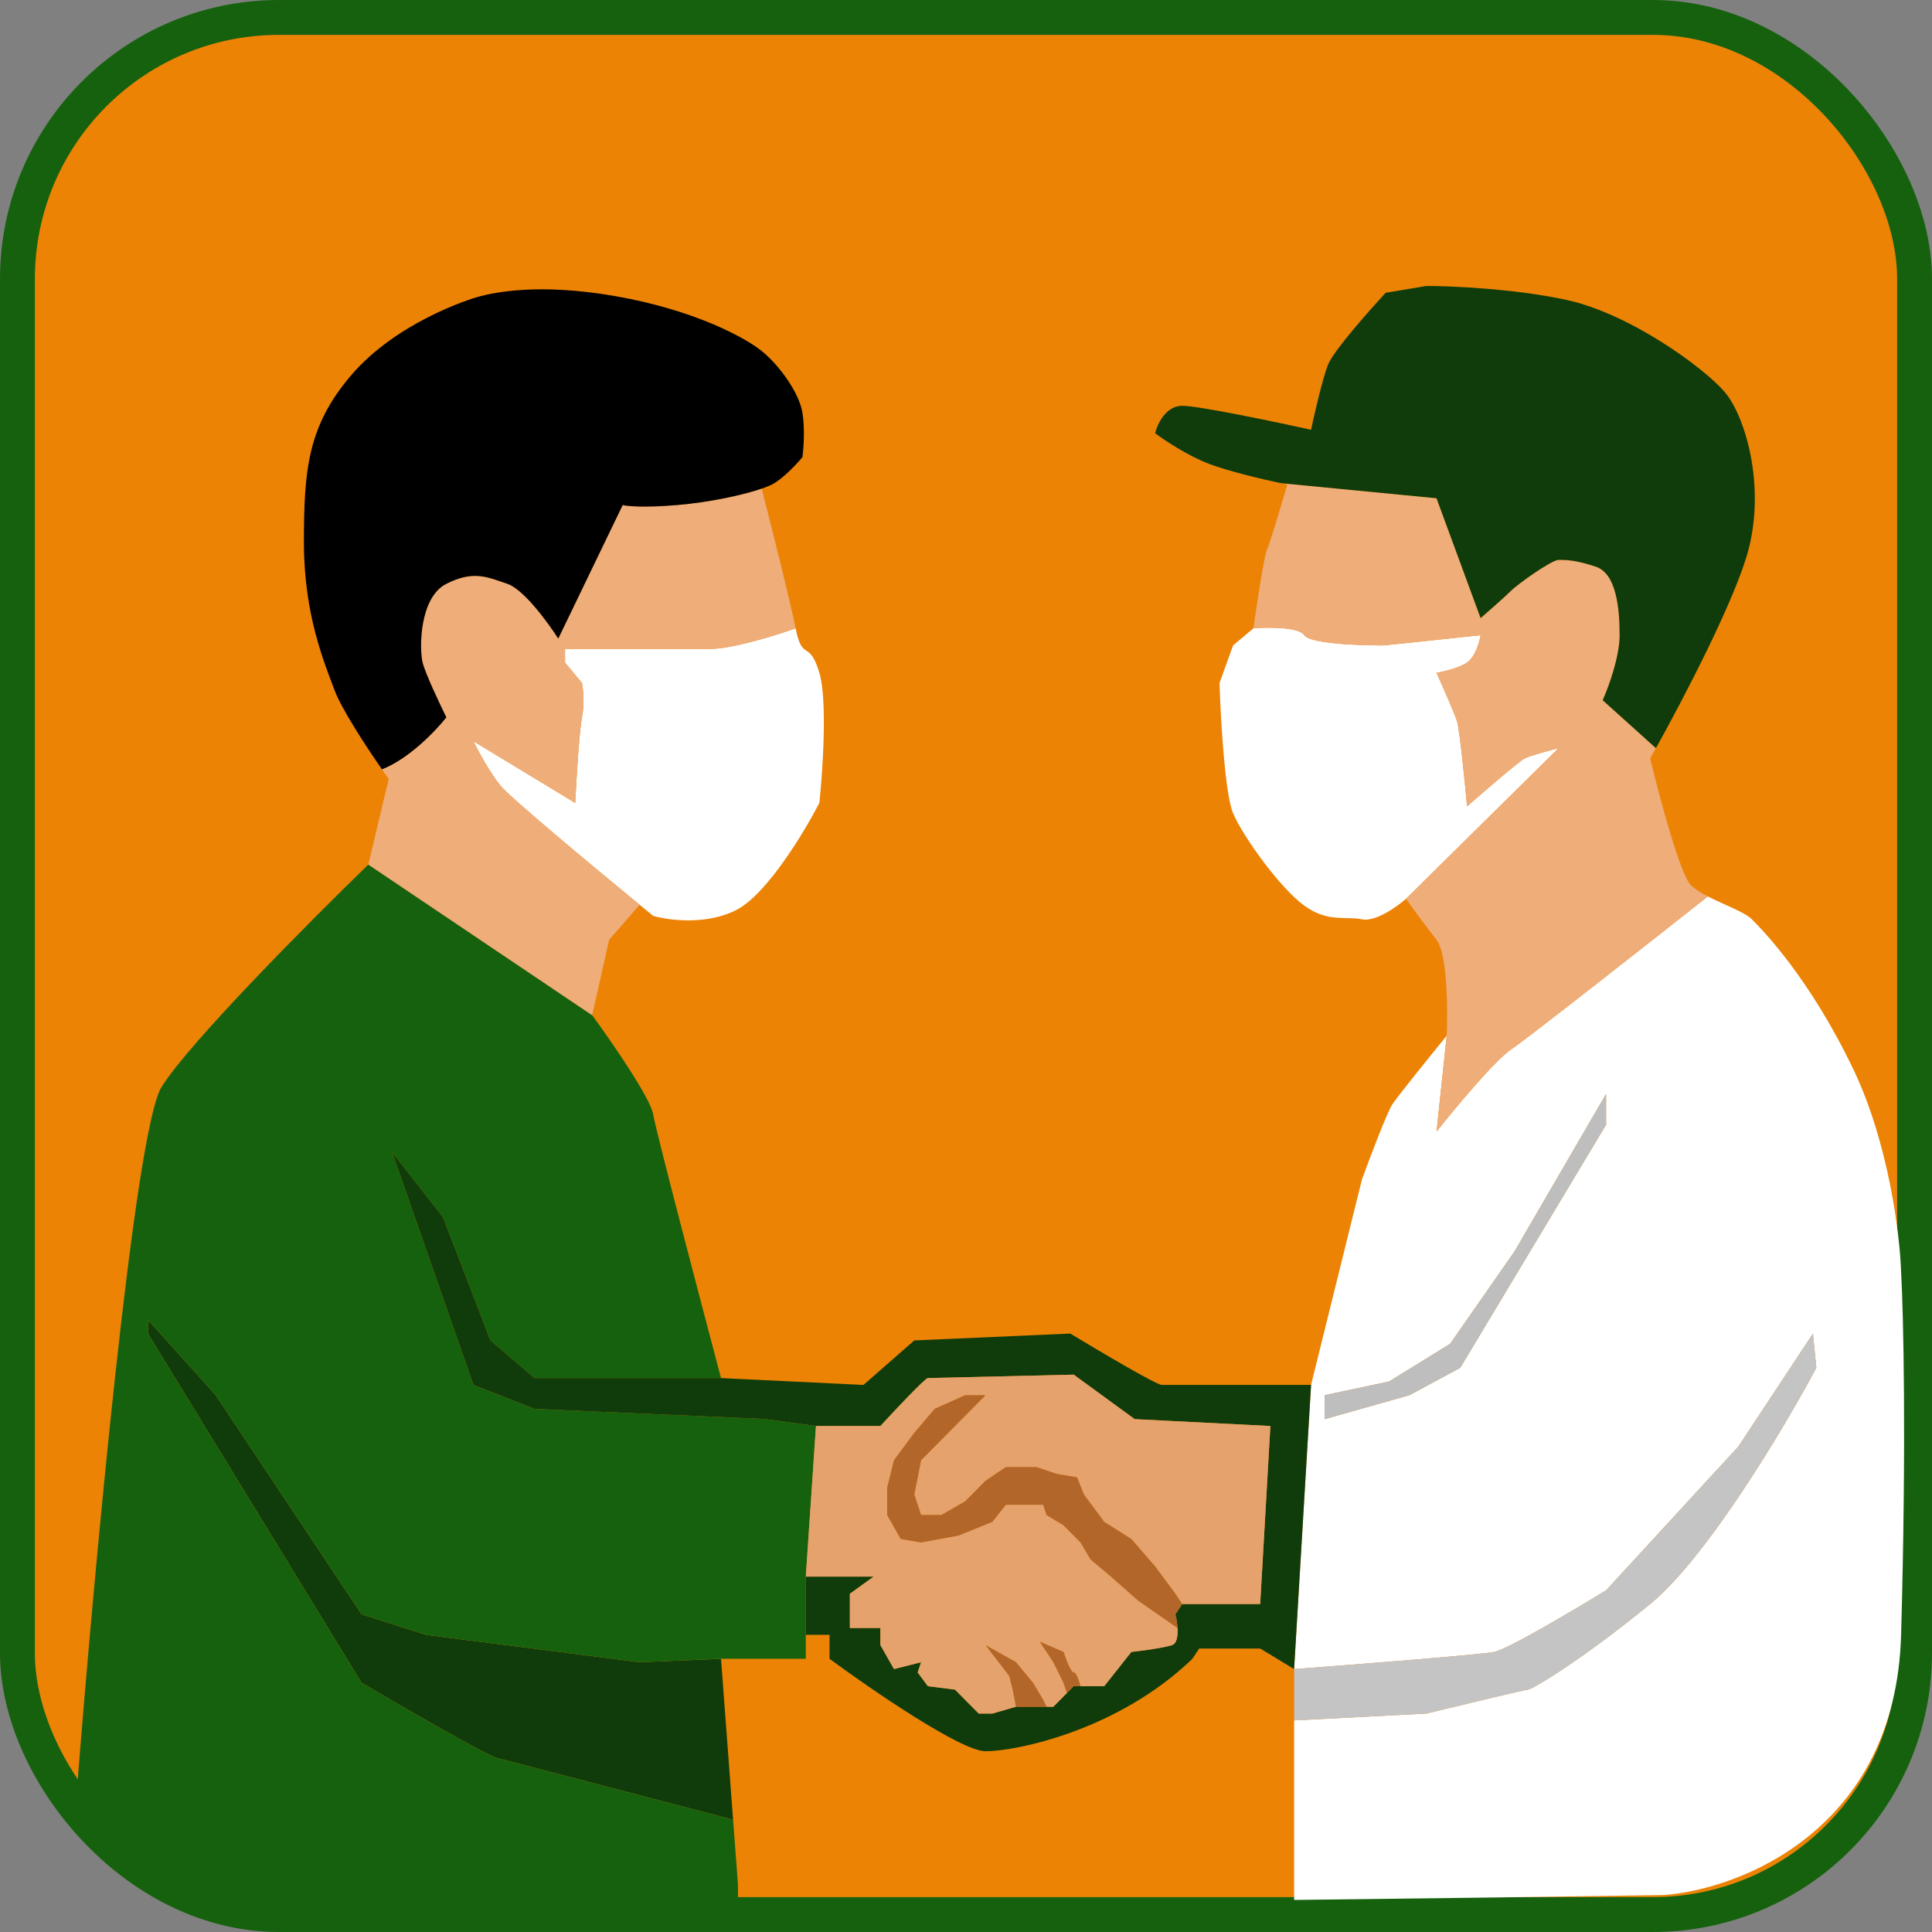 <svg width="277" height="277" viewBox="0 0 277 277" fill="none" xmlns="http://www.w3.org/2000/svg">
<rect x="0" y="0" width="277" height="277" fill="#808080" stroke="none"/>
<rect x="2.5" y="2.5" width="272" height="272" rx="37.5" fill="#EC8305" stroke="#16610E" stroke-width="5"/>
<path fill-rule="evenodd" clip-rule="evenodd" d="M195.266 169.112L187.973 198.563L185.542 239.303C194.294 238.649 212.283 237.241 214.228 236.849C216.172 236.456 225.734 230.795 230.272 228.014L249.233 207.398L259.93 191.2L260.416 196.108C255.878 204.616 244.76 223.301 236.592 229.977C226.382 238.321 219.576 242.248 219.09 242.248C218.701 242.248 209.204 244.539 204.504 245.684L185.542 246.666V270.227V272.403C205.29 272.183 223.745 271.93 238.537 271.699C249.557 270.881 271.793 262.275 272.57 234.395C273.348 206.514 272.895 188.091 272.57 182.365C272.408 177.129 270.82 164.007 265.764 153.404C259.443 140.152 252.637 133.28 251.178 131.807C250.151 130.77 247.196 129.733 244.858 128.525C236.43 135.182 218.992 148.889 216.659 150.459C214.325 152.03 208.555 158.967 205.962 162.24L207.421 148.496C205.152 151.277 200.42 157.135 199.642 158.313C198.864 159.491 196.401 166.003 195.266 169.112ZM217.145 179.419L230.272 156.84V158.313V161.258L209.366 196.108L202.073 200.035L189.918 203.471V200.035L199.156 198.072L207.907 192.672L217.145 179.419Z" fill="white"/>
<path d="M30.934 200.035L21.21 189.236V191.2L51.84 241.266C57.674 244.702 69.732 251.672 71.288 252.065C72.843 252.458 94.482 258.119 105.107 260.9L103.376 237.831L91.708 238.321L61.078 234.395L51.84 231.449L30.934 200.035Z" fill="#0F3C0A"/>
<path fill-rule="evenodd" clip-rule="evenodd" d="M11 256.974C13.431 225.887 19.265 162.142 23.155 155.859C27.044 149.576 44.547 131.971 52.812 123.954L84.901 145.551C87.656 149.314 93.263 157.429 93.652 159.785C94.041 162.142 100.297 185.964 103.376 197.581H76.636L70.315 192.182L63.509 174.511L56.216 165.185L67.884 198.563L76.636 201.999L109.589 203.445L116.99 204.453L115.531 226.05V234.395V237.831H103.376L91.708 238.321L61.078 234.395L51.84 231.449L30.934 200.035L21.21 189.236V191.2L51.84 241.266C57.674 244.702 69.732 251.672 71.288 252.065C72.843 252.458 94.482 258.119 105.107 260.9L105.807 270.227V272.988C69.159 273.069 39.359 272.767 33.365 271.699C20.14 269.343 12.945 260.9 11 256.974Z" fill="#16610E"/>
<path d="M123.796 198.563L103.376 197.581H76.636L70.315 192.182L63.509 174.511L56.216 165.185L67.884 198.563L76.636 201.999L109.589 203.445L116.99 204.453H126.227C128.334 202.162 132.645 197.581 133.034 197.581C133.423 197.581 147.133 197.254 153.94 197.09L162.691 203.471L182.139 204.453L180.68 229.977H169.498L168.526 231.449C168.653 231.963 168.785 232.692 168.828 233.413C168.895 234.531 168.749 235.628 168.04 235.867C166.873 236.26 163.664 236.685 162.205 236.849L158.316 241.757H154.912H153.94L152.968 242.739L151.023 244.702H150.05H145.675L142.271 245.684H140.327L136.923 242.248L133.034 241.757L131.575 239.794L132.061 238.321L128.172 239.303L126.227 235.867V233.413H121.851V228.504L125.255 226.05H115.531V234.395H118.934V237.831C124.931 242.248 137.798 251.083 141.299 251.083C145.675 251.083 160.26 248.138 170.957 237.831L171.929 236.358H180.68L185.542 239.303L187.973 198.563H166.581C165.803 198.563 157.505 193.654 153.454 191.2L131.089 192.182L123.796 198.563Z" fill="#0F3C0A"/>
<path d="M117.476 96.466C116.017 91.558 115.045 94.993 114.072 90.085C111.317 91.067 105.029 93.03 101.918 93.03H81.011V94.993L83.442 97.939C83.604 98.757 83.831 100.884 83.442 102.847C83.053 104.81 82.632 111.846 82.47 115.118L67.884 106.283C68.532 107.622 70.218 110.773 71.774 112.664C73.19 114.385 84.651 123.929 91.708 129.723C92.403 130.294 93.056 130.829 93.652 131.316C95.921 131.971 101.529 132.691 105.807 130.335C110.086 127.978 115.369 119.209 117.476 115.118C117.962 110.537 118.643 100.393 117.476 96.466Z" fill="white"/>
<path d="M195.266 131.807C197.211 132.2 200.29 130.007 201.587 128.862L223.465 107.265C222.169 107.592 219.381 108.345 218.603 108.737C217.825 109.13 212.769 113.482 210.338 115.609C210.014 112.01 209.268 104.516 208.88 103.338C208.491 102.16 206.773 98.266 205.962 96.466C206.935 96.302 209.171 95.779 210.338 94.993C211.505 94.208 212.121 92.048 212.283 91.067C207.745 91.558 198.572 92.539 198.183 92.539C197.697 92.539 187.973 92.539 187.001 91.067C186.223 89.889 181.815 89.921 179.708 90.085L176.791 92.539L174.846 97.939C175.008 103.011 175.624 113.842 176.791 116.591C178.25 120.027 183.598 127.389 187.001 129.844C190.404 132.298 192.835 131.316 195.266 131.807Z" fill="white"/>
<path d="M205.962 134.752C207.518 136.716 207.583 144.733 207.421 148.496L205.962 162.24C208.555 158.967 214.325 152.03 216.659 150.459C218.992 148.889 236.43 135.182 244.858 128.525C243.875 128.017 243.002 127.479 242.427 126.899C240.871 125.328 237.889 114.137 236.592 108.737C236.85 108.283 237.126 107.79 237.418 107.265L229.786 100.393C230.596 98.593 232.217 94.208 232.217 91.067C232.217 87.14 231.73 82.231 228.813 81.25C225.896 80.268 224.438 80.268 223.465 80.268C222.493 80.268 217.631 83.704 216.659 84.686C215.881 85.471 213.417 87.631 212.283 88.612L205.962 71.433L183.598 69.267C183.959 69.344 184.286 69.412 184.57 69.469C183.76 72.251 182.042 78.01 181.653 78.795C181.264 79.581 180.194 86.649 179.708 90.085C181.815 89.921 186.223 89.889 187.001 91.067C187.973 92.539 197.697 92.539 198.183 92.539C198.572 92.539 207.745 91.558 212.283 91.067C212.121 92.048 211.505 94.208 210.338 94.993C209.171 95.779 206.935 96.302 205.962 96.466C206.773 98.266 208.491 102.16 208.88 103.338C209.268 104.516 210.014 112.01 210.338 115.609C212.769 113.482 217.825 109.13 218.603 108.737C219.381 108.345 222.169 107.592 223.465 107.265L201.587 128.862C202.397 130.007 204.407 132.789 205.962 134.752Z" fill="#EEAD79"/>
<path d="M55.73 111.682L52.812 123.954L84.901 145.551L87.332 134.752L91.708 129.723C84.651 123.929 73.19 114.385 71.774 112.664C70.218 110.773 68.532 107.622 67.884 106.283L82.47 115.118C82.632 111.846 83.053 104.81 83.442 102.847C83.831 100.884 83.604 98.757 83.442 97.939L81.011 94.993V93.03H101.918C105.029 93.03 111.317 91.067 114.072 90.085C113.294 86.158 110.507 75.097 109.21 70.057C106.56 70.963 101.808 72.014 97.056 72.414C92.388 72.807 89.925 72.578 89.277 72.414L80.039 91.558C78.581 89.267 75.08 84.489 72.746 83.704C69.829 82.722 67.884 81.74 63.995 83.704C60.105 85.667 60.105 93.03 60.591 94.993C60.98 96.564 63.022 100.884 63.995 102.847C62.536 104.707 58.647 108.802 54.757 110.3C55.116 110.817 55.445 111.284 55.73 111.682Z" fill="#EEAD79"/>
<path d="M43.575 77.814C43.575 88.121 46.492 94.993 47.95 98.92C48.959 101.637 52.465 106.996 54.757 110.3C58.647 108.802 62.536 104.707 63.995 102.847C63.022 100.884 60.98 96.564 60.591 94.993C60.105 93.03 60.105 85.667 63.995 83.704C67.884 81.74 69.829 82.722 72.746 83.704C75.08 84.489 78.581 89.267 80.039 91.558L89.277 72.414C89.925 72.578 92.388 72.807 97.056 72.414C101.808 72.014 106.56 70.963 109.21 70.057C109.814 69.85 110.308 69.651 110.669 69.469C112.225 68.684 114.234 66.524 115.045 65.543C115.207 64.397 115.434 61.517 115.045 59.161C114.559 56.216 111.641 52.289 109.21 50.326C106.78 48.363 99.487 44.436 88.304 42.473C77.122 40.509 70.801 41.982 68.857 42.473C66.912 42.963 56.702 46.399 50.381 53.762C44.061 61.125 43.575 67.506 43.575 77.814Z" fill="black"/>
<path d="M165.609 62.106C166.905 63.088 170.276 65.346 173.388 66.524C176.136 67.565 180.858 68.682 183.598 69.267L205.962 71.433L212.283 88.612C213.417 87.631 215.881 85.471 216.659 84.686C217.631 83.704 222.493 80.268 223.465 80.268C224.438 80.268 225.896 80.268 228.813 81.25C231.73 82.231 232.217 87.14 232.217 91.067C232.217 94.208 230.596 98.593 229.786 100.393L237.418 107.265C241.547 99.837 248.876 85.763 250.692 78.795C253.123 69.469 250.206 59.652 247.289 56.216C244.371 52.78 233.675 44.927 224.438 42.963C217.048 41.393 208.069 41 204.504 41L198.67 41.982C196.239 44.6 191.182 50.326 190.404 52.289C189.626 54.253 188.46 59.325 187.973 61.616C182.787 60.47 171.832 58.18 169.498 58.18C167.164 58.18 165.933 60.798 165.609 62.106Z" fill="#0F3C0A"/>
<path d="M214.228 236.849C212.283 237.241 194.294 238.649 185.542 239.303V246.666L204.504 245.684C209.204 244.539 218.701 242.248 219.09 242.248C219.576 242.248 226.382 238.321 236.592 229.977C244.76 223.301 255.878 204.616 260.416 196.108L259.93 191.2L249.233 207.398L230.272 228.014C225.734 230.795 216.172 236.456 214.228 236.849Z" fill="#C4C4C4"/>
<path d="M230.272 156.84L217.145 179.419L207.907 192.672L199.156 198.072L189.918 200.035V203.471L202.073 200.035L209.366 196.108L230.272 161.258V158.313V156.84Z" fill="#BEBEBE"/>
<path d="M126.227 204.453H116.99L115.531 226.05H125.255L121.851 228.504V233.413H126.227V235.867L128.172 239.303L132.061 238.321L131.575 239.794L133.034 241.757L136.923 242.248L140.327 245.684H142.271L145.675 244.702L145.189 242.248L144.702 240.285L141.299 235.867L145.675 238.321L148.106 241.266L149.564 243.721L150.05 244.702H151.023L152.968 242.739L152.481 241.266L151.023 238.321L149.078 235.376L152.481 236.849C152.806 237.831 153.551 239.794 153.94 239.794C154.329 239.794 154.75 241.103 154.912 241.757H158.316L162.205 236.849C163.664 236.685 166.873 236.26 168.04 235.867C168.749 235.628 168.895 234.531 168.828 233.413L163.178 229.486L159.288 226.05L156.371 223.596L154.912 221.142L152.481 218.687L150.05 217.215L149.564 215.742H144.216L142.271 218.197L137.41 220.16L132.061 221.142L129.144 220.651L127.2 217.215V213.288L128.172 209.361L131.089 205.434L134.006 201.999L138.382 200.035H140.327H141.299L132.061 209.361L131.089 214.27L132.061 217.215H134.979L138.382 215.251L141.299 212.306L144.216 210.343H148.592L151.509 211.325L154.426 211.815L155.399 214.27L158.316 218.197L162.205 220.651L165.609 224.578L168.526 228.504L169.498 229.977H180.68L182.139 204.453L162.691 203.471L153.94 197.09C147.133 197.254 133.423 197.581 133.034 197.581C132.645 197.581 128.334 202.162 126.227 204.453Z" fill="#E5A26C"/>
<path d="M168.526 231.449L169.498 229.977L168.526 228.504L165.609 224.578L162.205 220.651L158.316 218.197L155.399 214.27L154.426 211.815L151.509 211.325L148.592 210.343H144.216L141.299 212.306L138.382 215.251L134.979 217.215H132.061L131.089 214.27L132.061 209.361L141.299 200.035H140.327H138.382L134.006 201.999L131.089 205.434L128.172 209.361L127.2 213.288V217.215L129.144 220.651L132.061 221.142L137.41 220.16L142.271 218.197L144.216 215.742H149.564L150.05 217.215L152.481 218.687L154.912 221.142L156.371 223.596L159.288 226.05L163.178 229.486L168.828 233.413C168.785 232.692 168.653 231.963 168.526 231.449Z" fill="#B26629"/>
<path d="M145.675 238.321L141.299 235.867L144.702 240.285L145.189 242.248L145.675 244.702H150.05L149.564 243.721L148.106 241.266L145.675 238.321Z" fill="#B26629"/>
<path d="M152.481 236.849L149.078 235.376L151.023 238.321L152.481 241.266L152.968 242.739L153.94 241.757H154.912C154.75 241.103 154.329 239.794 153.94 239.794C153.551 239.794 152.806 237.831 152.481 236.849Z" fill="#B26629"/>
</svg>
